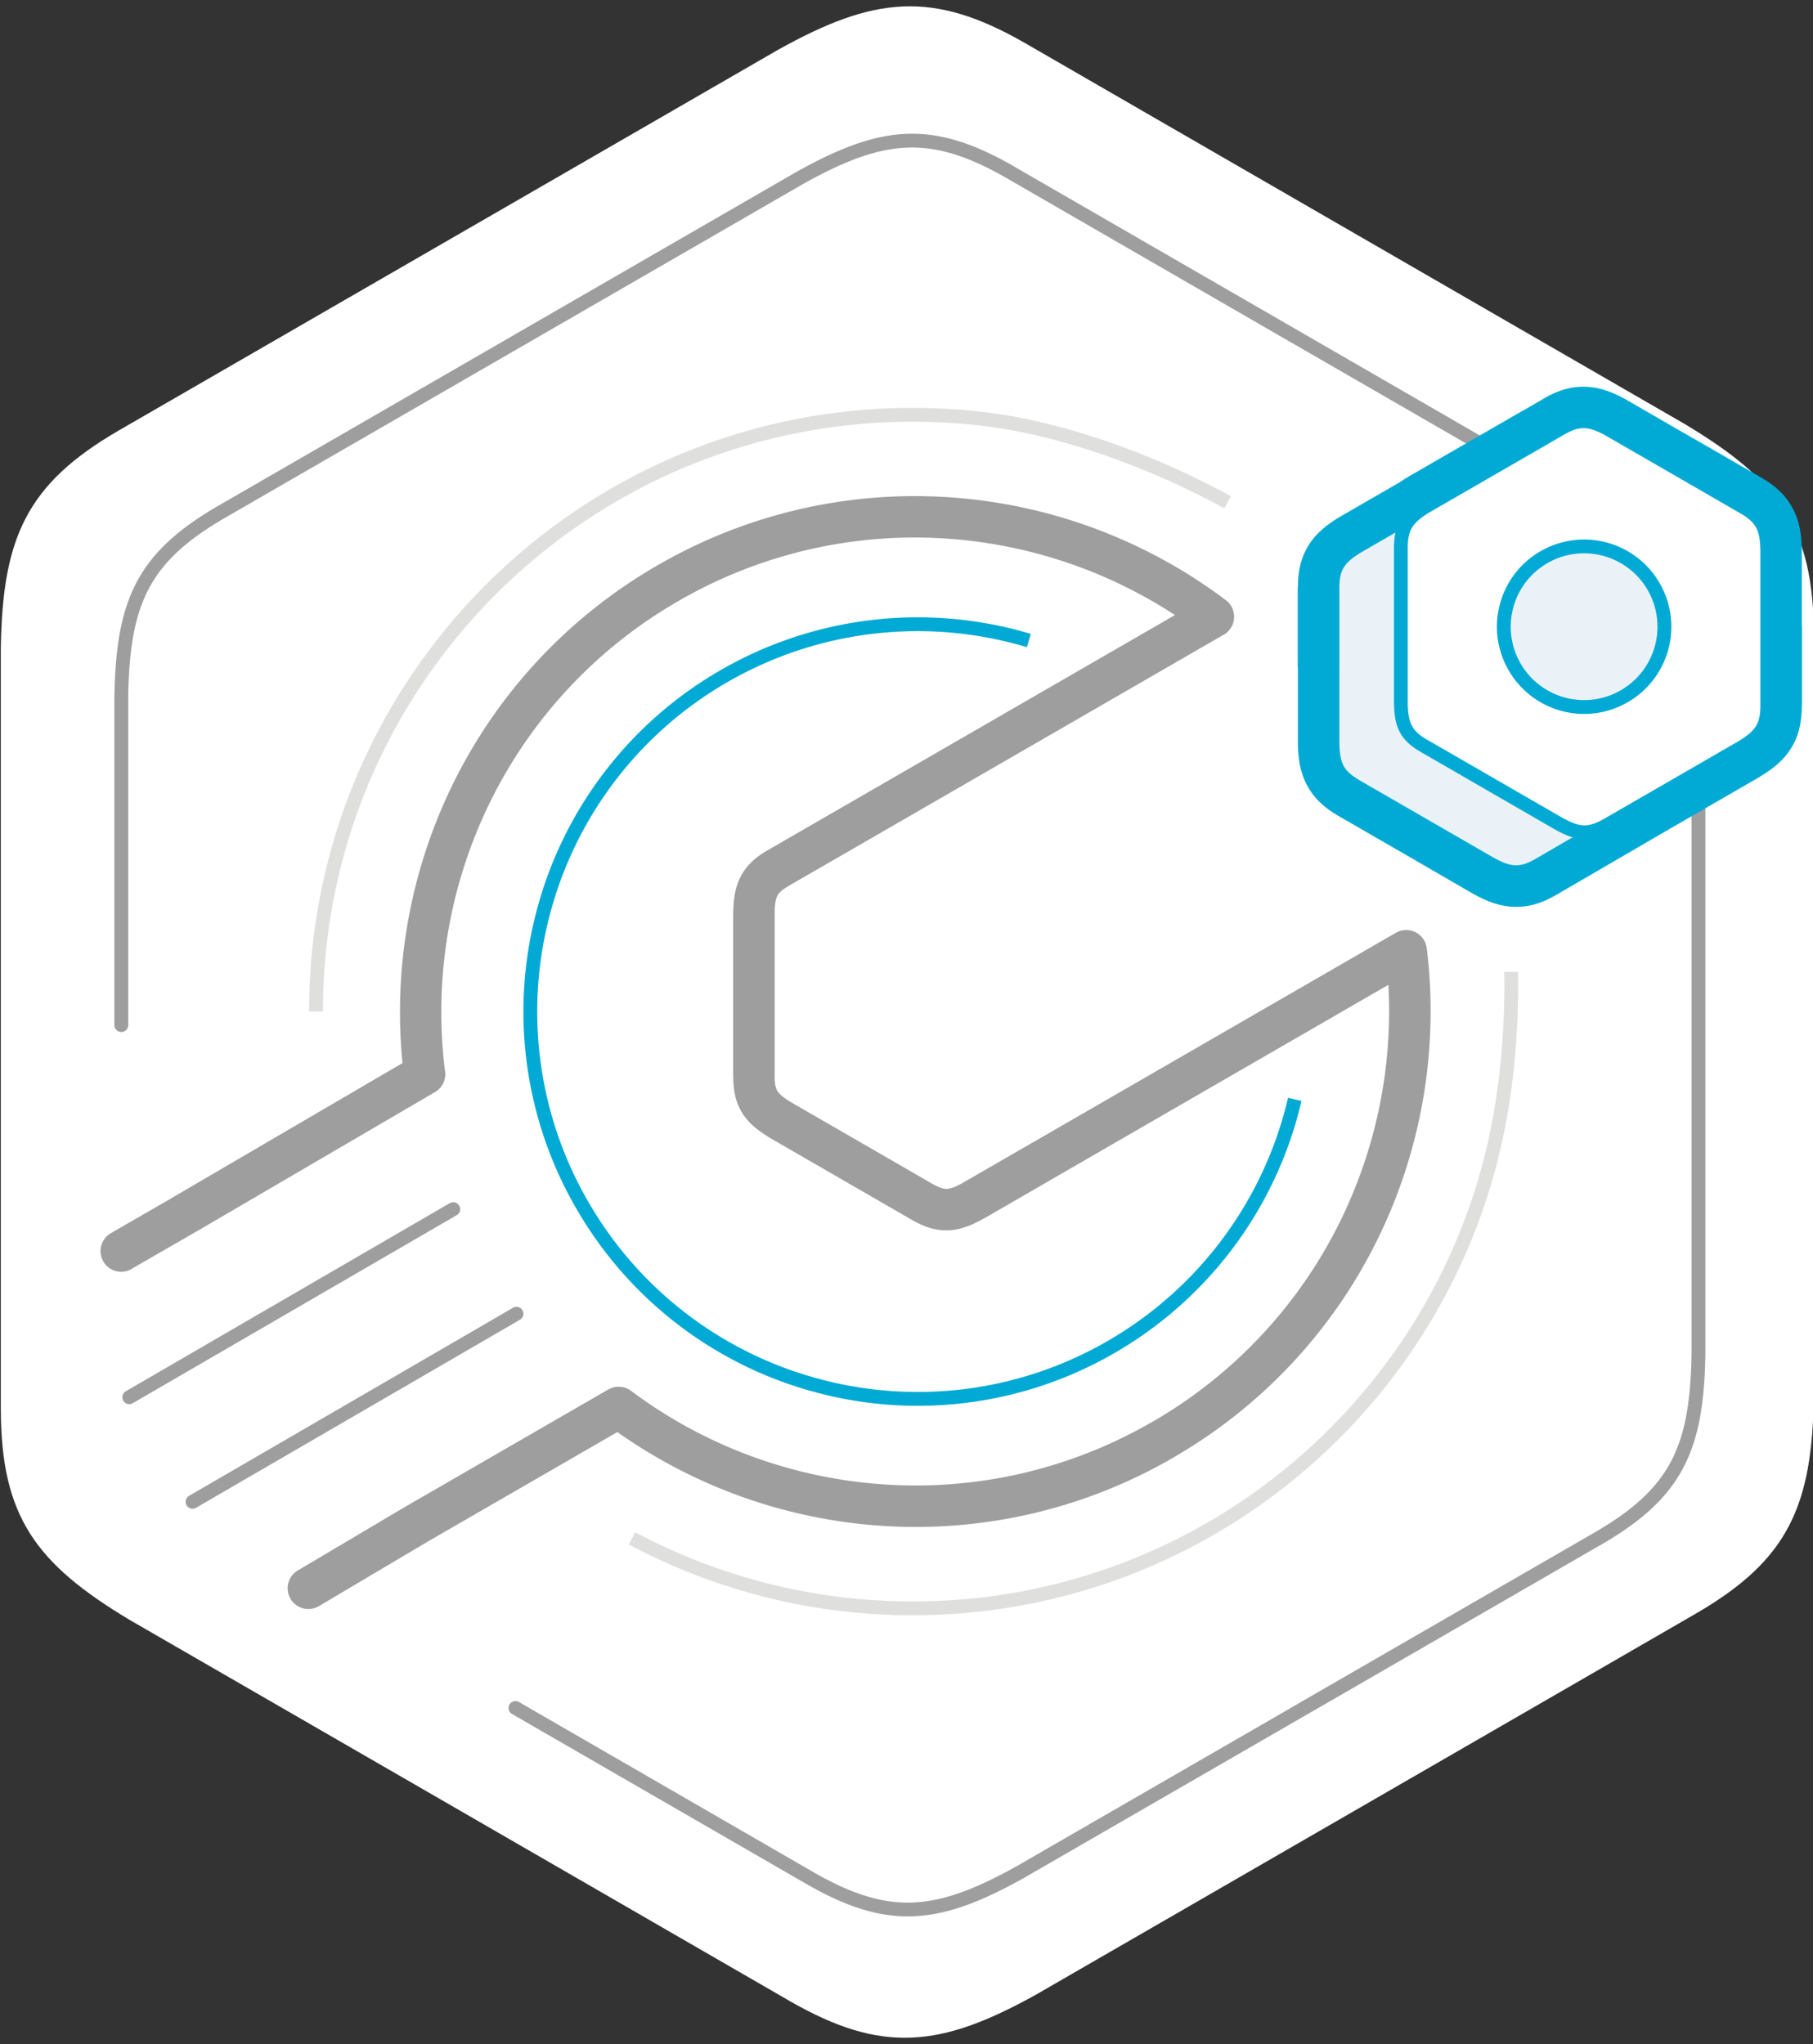 <!DOCTYPE svg PUBLIC "-//W3C//DTD SVG 1.1//EN" "http://www.w3.org/Graphics/SVG/1.1/DTD/svg11.dtd"><svg xmlns="http://www.w3.org/2000/svg" width="110" height="124" viewBox="-0.049 -0.385 110 124" overflow="visible"><rect x="-0.049" y="-0.385" width="110" height="124" fill="#333333" stroke="none"/><path fill-rule="evenodd" clip-rule="evenodd" fill="#FFF" d="M68.808 117.15l-5.968 3.445-.006.004c-2.92 1.624-5.25 2.523-7.567 2.62-2.33.097-4.603-.613-7.393-2.212l-.023-.015-20.35-11.75-.023-.014L7.842 97.895l-.007-.003c-2.867-1.717-4.812-3.285-6.055-5.24C.533 90.683.012 88.358.002 85.14H0V38.914c0-.016 0-.034.002-.05.056-3.32.443-5.775 1.512-7.82 1.08-2.067 2.833-3.68 5.615-5.3l20.37-11.76.027-.015L47.16 2.634l.006-.003c2.92-1.626 5.25-2.525 7.566-2.623 2.33-.1 4.604.612 7.395 2.21l.024.014 20.35 11.75 19.66 11.35.02.012c2.862 1.714 4.8 3.28 6.04 5.232 1.248 1.966 1.77 4.292 1.78 7.512v46.275c-.055 3.32-.443 5.774-1.512 7.82-1.08 2.066-2.834 3.68-5.615 5.298l-6.456 3.73-27.583 15.924-.025.013z"/><path fill-rule="evenodd" clip-rule="evenodd" fill="#DFDFDE" d="M18.705 60.978c0-10.11 4.1-19.267 10.725-25.894 6.628-6.627 15.783-10.725 25.895-10.725.708 0 1.42.02 2.14.06.722.042 1.433.103 2.13.185 2.34.272 4.86.883 7.38 1.74 2.62.89 5.242 2.05 7.658 3.37l-.4.735a48.246 48.246 0 0 0-7.528-3.31c-2.464-.838-4.924-1.436-7.206-1.7a35.727 35.727 0 0 0-4.175-.242c-9.88 0-18.827 4.006-25.3 10.48s-10.48 15.42-10.48 25.3h-.84zm73.35-2.415l-.835.013a47.94 47.94 0 0 1-.197 5.197 40.577 40.577 0 0 1-.74 4.87c-1.773 8.117-6.3 15.206-12.55 20.233a35.625 35.625 0 0 1-22.408 7.883c-2.998 0-5.908-.368-8.687-1.063a35.522 35.522 0 0 1-8.143-3.133l-.392.738a36.422 36.422 0 0 0 17.222 4.296c8.68 0 16.657-3.023 22.933-8.072 6.4-5.146 11.03-12.4 12.842-20.707.343-1.568.595-3.248.756-4.97a48.61 48.61 0 0 0 .2-5.288z"/><path fill-rule="evenodd" clip-rule="evenodd" fill="#9E9E9E" d="M7.732 61.797a.42.42 0 0 1-.84 0V41.88c0-.015 0-.03.002-.045.05-2.913.39-5.068 1.327-6.864.95-1.812 2.49-3.23 4.93-4.65L31.026 20l17.25-9.96.02-.01c2.558-1.423 4.6-2.21 6.63-2.294 2.044-.086 4.04.538 6.49 1.94l.02.014L79.293 20l.02.012L96.54 29.96l.005.002c2.517 1.506 4.225 2.883 5.315 4.6 1.096 1.727 1.554 3.77 1.562 6.596V81.76c-.05 2.913-.387 5.068-1.328 6.864-.947 1.815-2.486 3.232-4.93 4.652l-17.872 10.32c-.008.005-.016.01-.025.013l-17.226 9.945-.004.002c-2.562 1.427-4.61 2.216-6.643 2.302-2.045.085-4.04-.54-6.49-1.944l-.022-.012-17.855-10.308a.42.42 0 1 1 .42-.727L49.3 113.18l.017.01c2.31 1.324 4.17 1.913 6.04 1.833 1.887-.08 3.823-.834 6.27-2.197h.002l17.22-9.94.02-.016 17.875-10.318c2.3-1.338 3.74-2.654 4.608-4.314.868-1.665 1.185-3.708 1.23-6.492V41.158c-.007-2.658-.426-4.563-1.433-6.146-1.01-1.594-2.63-2.894-5.034-4.332l-17.22-9.943-.025-.012-17.853-10.31-.017-.01c-2.31-1.322-4.17-1.912-6.045-1.833-1.88.08-3.813.83-6.255 2.19l-.005.003-17.25 9.96-17.875 10.32c-2.3 1.337-3.74 2.652-4.607 4.313-.87 1.665-1.187 3.708-1.232 6.492a.15.15 0 0 1 .003.03v19.917z"/><path fill-rule="evenodd" clip-rule="evenodd" fill="#9E9E9E" d="M7.928 76.597a1.25 1.25 0 0 1-1.71-.463c-.346-.6-.14-1.366.46-1.712l3.864-2.23-.002-.004 13.833-8.085a31.4 31.4 0 0 1 3.11-17.037 31.117 31.117 0 0 1 12.368-13.16 31.118 31.118 0 0 1 17.523-4.136 31.392 31.392 0 0 1 16.957 6.255 1.26 1.26 0 0 1-.214 2.137L52.17 50.834l-4.368 2.52.002.003c-.368.213-.582.394-.684.588-.117.224-.16.565-.17 1.062h.005v9.916h-.005c.002.415.053.69.174.884.138.215.41.423.833.678l4.217 2.434 4.364 2.52v-.004c.37.212.637.31.858.3.25-.01.565-.14.998-.382l4.218-2.436a1.15 1.15 0 0 1 .07-.037l21.96-12.68a1.256 1.256 0 0 1 1.715.46c.086.153.137.314.156.476h.005a31.38 31.38 0 0 1-3.06 17.807 31.126 31.126 0 0 1-12.344 13.104l.002.002a31.126 31.126 0 0 1-17.464 4.137 31.367 31.367 0 0 1-16.242-5.7l-11.57 6.68-6.546 3.884a1.258 1.258 0 0 1-1.28-2.166l6.548-3.88.01-.005 12.285-7.095v.002c.423-.244.967-.23 1.382.082a28.845 28.845 0 0 0 15.56 5.687c5.423.324 11-.883 16.055-3.803l.002.002.004-.003A28.618 28.618 0 0 0 81.205 73.82a28.9 28.9 0 0 0 2.984-14.464L63.935 71.054l-.065.04-4.216 2.435v-.003l-.02.01c-.782.436-1.434.68-2.14.71-.736.028-1.412-.17-2.205-.625v-.002l-.008-.003-4.37-2.523-4.216-2.435-.016-.01c-.77-.464-1.307-.907-1.682-1.496-.39-.617-.554-1.308-.558-2.232h-.005v-9.916h.005v-.02c.014-.894.13-1.58.456-2.203.342-.655.856-1.142 1.647-1.602l.002.003.004-.002 4.37-2.522 20.32-11.733a28.897 28.897 0 0 0-14.017-4.648 28.6 28.6 0 0 0-16.114 3.8 28.637 28.637 0 0 0-11.374 12.098 28.874 28.874 0 0 0-2.792 16.342 1.256 1.256 0 0 1-.598 1.346l-14.54 8.497v-.005l-.008.005-3.872 2.234z"/><path fill-rule="evenodd" clip-rule="evenodd" fill="#00AAD4" d="M78.915 66.4a23.878 23.878 0 0 1-4.08 8.82 23.964 23.964 0 0 1-7.254 6.467 23.84 23.84 0 0 1-18.14 2.387A23.844 23.844 0 0 1 34.925 72.94l-.006-.006a23.832 23.832 0 0 1-2.39-18.145 23.832 23.832 0 0 1 11.14-14.52 23.91 23.91 0 0 1 18.824-2.2l-.238.805a23.08 23.08 0 0 0-18.164 2.117 23.002 23.002 0 0 0-10.753 14.01 23.018 23.018 0 0 0 2.302 17.51l.002.002a23.014 23.014 0 0 0 14.01 10.75 23.005 23.005 0 0 0 17.51-2.306 23.08 23.08 0 0 0 7-6.24A23.1 23.1 0 0 0 78.1 66.21l.815.19z"/><path fill-rule="evenodd" clip-rule="evenodd" fill="#9E9E9E" d="M31.08 78.945a.418.418 0 0 1 .418.726L11.843 91.08a.42.42 0 0 1-.572-.154.422.422 0 0 1 .154-.573L31.08 78.945zM27.24 72.6L7.586 84.01a.418.418 0 0 0 .418.726l19.66-11.41c.2-.115.267-.37.15-.57a.414.414 0 0 0-.572-.153z"/><path fill-rule="evenodd" clip-rule="evenodd" fill="#FFF" d="M82.195 47.29l4.153 2.398 4.01 2.314c1.163.65 1.85.718 2.954.084l7.048-4.098 4.01-2.315 1.26-.728c1.143-.684 1.546-1.243 1.55-2.518v-9.423c-.02-1.333-.304-1.96-1.405-2.602l-4.154-2.398-4.005-2.314c-1.164-.65-1.85-.718-2.957-.084l-1.257.726-.003.003-.01.005-2.88 1.664-4.008 2.314c-.163.096-.31.19-.44.282l-3.718 2.147c-1.142.685-1.546 1.244-1.55 2.518v9.426c.02 1.333.304 1.96 1.405 2.6z"/><path fill-rule="evenodd" clip-rule="evenodd" fill="#00AAD4" d="M83.244 45.478l4.155 2.4 4.005 2.313c.28.158.456.24.533.246.023 0 .13-.054.33-.17l.002.004 7.04-4.094 3.893-2.25.115-.065 1.26-.726.002.002c.27-.164.432-.277.48-.35.018-.03.027-.144.028-.358h-.01v-4.795h.01v-4.595c-.005-.345-.02-.553-.06-.626-.01-.02-.108-.08-.305-.196l-4.153-2.398.002-.003-3.976-2.296h-.002c-.3-.166-.485-.256-.564-.26-.026 0-.132.053-.333.17l-.005-.008-1.24.717-.01.006-.007.008-.01.004-.004.005v.003l-.002-.002-2.867 1.657-4.006 2.315-.147.093c-.044.028-.09.06-.135.09l-.165.1-3.685 2.128v.003c-.288.17-.458.29-.506.364-.02.03-.028.144-.028.357h.008v4.797h-.008v4.604c.004.34.02.545.06.618.01.02.105.084.302.198zM85.3 51.5l-4.155-2.397c-.903-.526-1.5-1.1-1.912-1.887-.382-.734-.52-1.508-.534-2.502V40.06h-.01v-4.795h.01c0-1.06.196-1.865.666-2.604.44-.69 1.043-1.196 1.9-1.71l.032-.014 3.583-2.07.25-.168.29-.175.025-.017 4.007-2.314 2.884-1.664v.003l.034-.024.002-.002.004.006 1.24-.716v-.008c.902-.52 1.693-.747 2.577-.71.83.035 1.57.303 2.435.785l.026.02 4.007 2.313h.01l4.153 2.398c.905.527 1.502 1.1 1.912 1.887.384.734.52 1.507.536 2.495v4.662h.008v4.795h-.008c-.005 1.06-.2 1.864-.668 2.603-.44.695-1.045 1.2-1.902 1.71l-.024.018-1.144.663-.117.066-4.006 2.313-7.048 4.1-.01.008c-.904.518-1.695.747-2.58.71-.83-.036-1.568-.304-2.434-.785l-.034-.017L85.3 51.5z"/><path fill-rule="evenodd" clip-rule="evenodd" fill="#EAF2F7" d="M82.195 47.29l4.153 2.398 4.01 2.314c1.163.65 1.85.718 2.954.084l7.048-4.098 4.01-2.315c1.142-.684 1.544-1.242 1.55-2.517V33.73c-.022-1.333-.304-1.96-1.406-2.602l-4.154-2.398-4.007-2.314c-1.165-.648-1.85-.717-2.957-.083l-7.048 4.098-4.007 2.315c-1.14.685-1.545 1.243-1.55 2.518v9.426c.02 1.33.305 1.96 1.406 2.6z"/><path fill-rule="evenodd" clip-rule="evenodd" fill="#00AAD4" d="M82.404 46.93l4.153 2.396 4.01 2.314c.52.29.928.45 1.307.466.368.017.747-.107 1.23-.383l7.047-4.098 4.01-2.314v.003c.51-.307.853-.58 1.058-.9.198-.314.28-.704.284-1.256v-9.42c-.008-.6-.072-1.034-.25-1.372-.17-.327-.465-.594-.946-.873l-4.15-2.398h-.003l-4.008-2.314c-.523-.29-.928-.45-1.307-.466-.368-.016-.748.108-1.23.384l-7.047 4.097-4.006 2.314c-.513.305-.854.577-1.058.9-.2.31-.283.702-.285 1.254h.003v4.796h-.003v4.623c.01.602.075 1.035.25 1.373.17.327.468.593.947.873zm3.735 3.12l-4.154-2.397h-.002c-.62-.362-1.018-.73-1.268-1.21-.246-.47-.334-1.018-.345-1.75v-9.428c.003-.722.124-1.25.413-1.705.284-.447.714-.796 1.342-1.172l.004-.004 4.01-2.314 7.045-4.1c.626-.357 1.142-.516 1.684-.493.53.022 1.047.22 1.685.575l.007.004 4.008 2.314 4.15 2.398h.003c.623.36 1.02.73 1.27 1.21.246.47.333 1.017.344 1.748v9.43c-.003.72-.124 1.25-.41 1.703-.285.446-.715.796-1.345 1.172l-.004.003-4.007 2.314-7.047 4.1c-.626.357-1.142.515-1.682.493-.53-.023-1.05-.22-1.685-.575l-.007-.005-4.008-2.315z"/><path fill-rule="evenodd" clip-rule="evenodd" fill="#FFF" d="M86.35 44.862l4.154 2.397 4.007 2.313c1.168.648 1.853.716 2.96.084l4.15-2.4 4.01-2.313c1.144-.684 1.547-1.243 1.55-2.518v-9.423c-.02-1.333-.303-1.96-1.404-2.603l-4.155-2.396-4.005-2.314c-1.164-.648-1.85-.718-2.957-.084l-4.153 2.398-4.006 2.314c-1.147.684-1.548 1.244-1.554 2.517v9.425c.02 1.332.304 1.96 1.406 2.602zm5.494-4.795a4.87 4.87 0 1 1 8.437-4.87 4.87 4.87 0 0 1-1.78 6.653 4.873 4.873 0 0 1-6.655-1.783z"/><path fill-rule="evenodd" clip-rule="evenodd" fill="#00AAD4" d="M86.56 44.5l4.154 2.397 4.008 2.314c.523.29.928.454 1.307.47.367.014.746-.11 1.23-.385l4.152-2.397 4.007-2.314c.51-.307.852-.58 1.056-.9.2-.313.284-.704.285-1.256v-9.423c-.01-.6-.074-1.03-.25-1.367-.17-.327-.465-.594-.946-.873l-4.152-2.398-4.01-2.314h.002c-.524-.29-.93-.45-1.308-.467-.37-.015-.75.108-1.23.385l-4.152 2.397-4.01 2.314c-.51.308-.853.58-1.057.9-.2.315-.282.704-.284 1.257h.002v9.424h-.002c.01.6.074 1.03.25 1.368.17.327.468.593.946.872zm3.733 3.123l-4.152-2.4c-.62-.36-1.016-.73-1.267-1.21-.246-.47-.333-1.016-.344-1.747l-.003-.006v-9.424h.002c0-.722.122-1.25.41-1.705.283-.444.715-.794 1.343-1.17l.005-.003 4.007-2.314 4.155-2.398v-.002c.623-.358 1.14-.516 1.68-.493.53.02 1.05.218 1.687.574l.007.004 4.008 2.314 4.152 2.398c.623.36 1.02.73 1.27 1.21.245.47.333 1.016.345 1.747v9.43c-.006.723-.126 1.25-.414 1.706-.284.446-.714.796-1.343 1.172l-.004.004-4.01 2.312-4.153 2.397c-.624.358-1.14.516-1.683.493-.53-.022-1.047-.22-1.687-.575l-.005-.003-4.01-2.314zm1.19-7.346l-.002-.004a5.267 5.267 0 0 1-.525-4.01 5.275 5.275 0 0 1 2.464-3.212v.003a5.277 5.277 0 0 1 4.012-.53c1.31.35 2.483 1.2 3.214 2.464h-.002l.002.002c.73 1.264.88 2.706.53 4.01a5.276 5.276 0 0 1-2.466 3.213 5.276 5.276 0 0 1-4.014.53 5.264 5.264 0 0 1-3.21-2.465zm.724-.42a4.44 4.44 0 0 1-.444-3.377 4.44 4.44 0 0 1 2.075-2.704l.005-.004a4.44 4.44 0 0 1 3.372-.44c1.1.295 2.09 1.01 2.703 2.074l.005.006a4.44 4.44 0 0 1 .44 3.372 4.433 4.433 0 0 1-2.074 2.703 4.438 4.438 0 0 1-3.38.445 4.44 4.44 0 0 1-2.704-2.075z"/></svg>